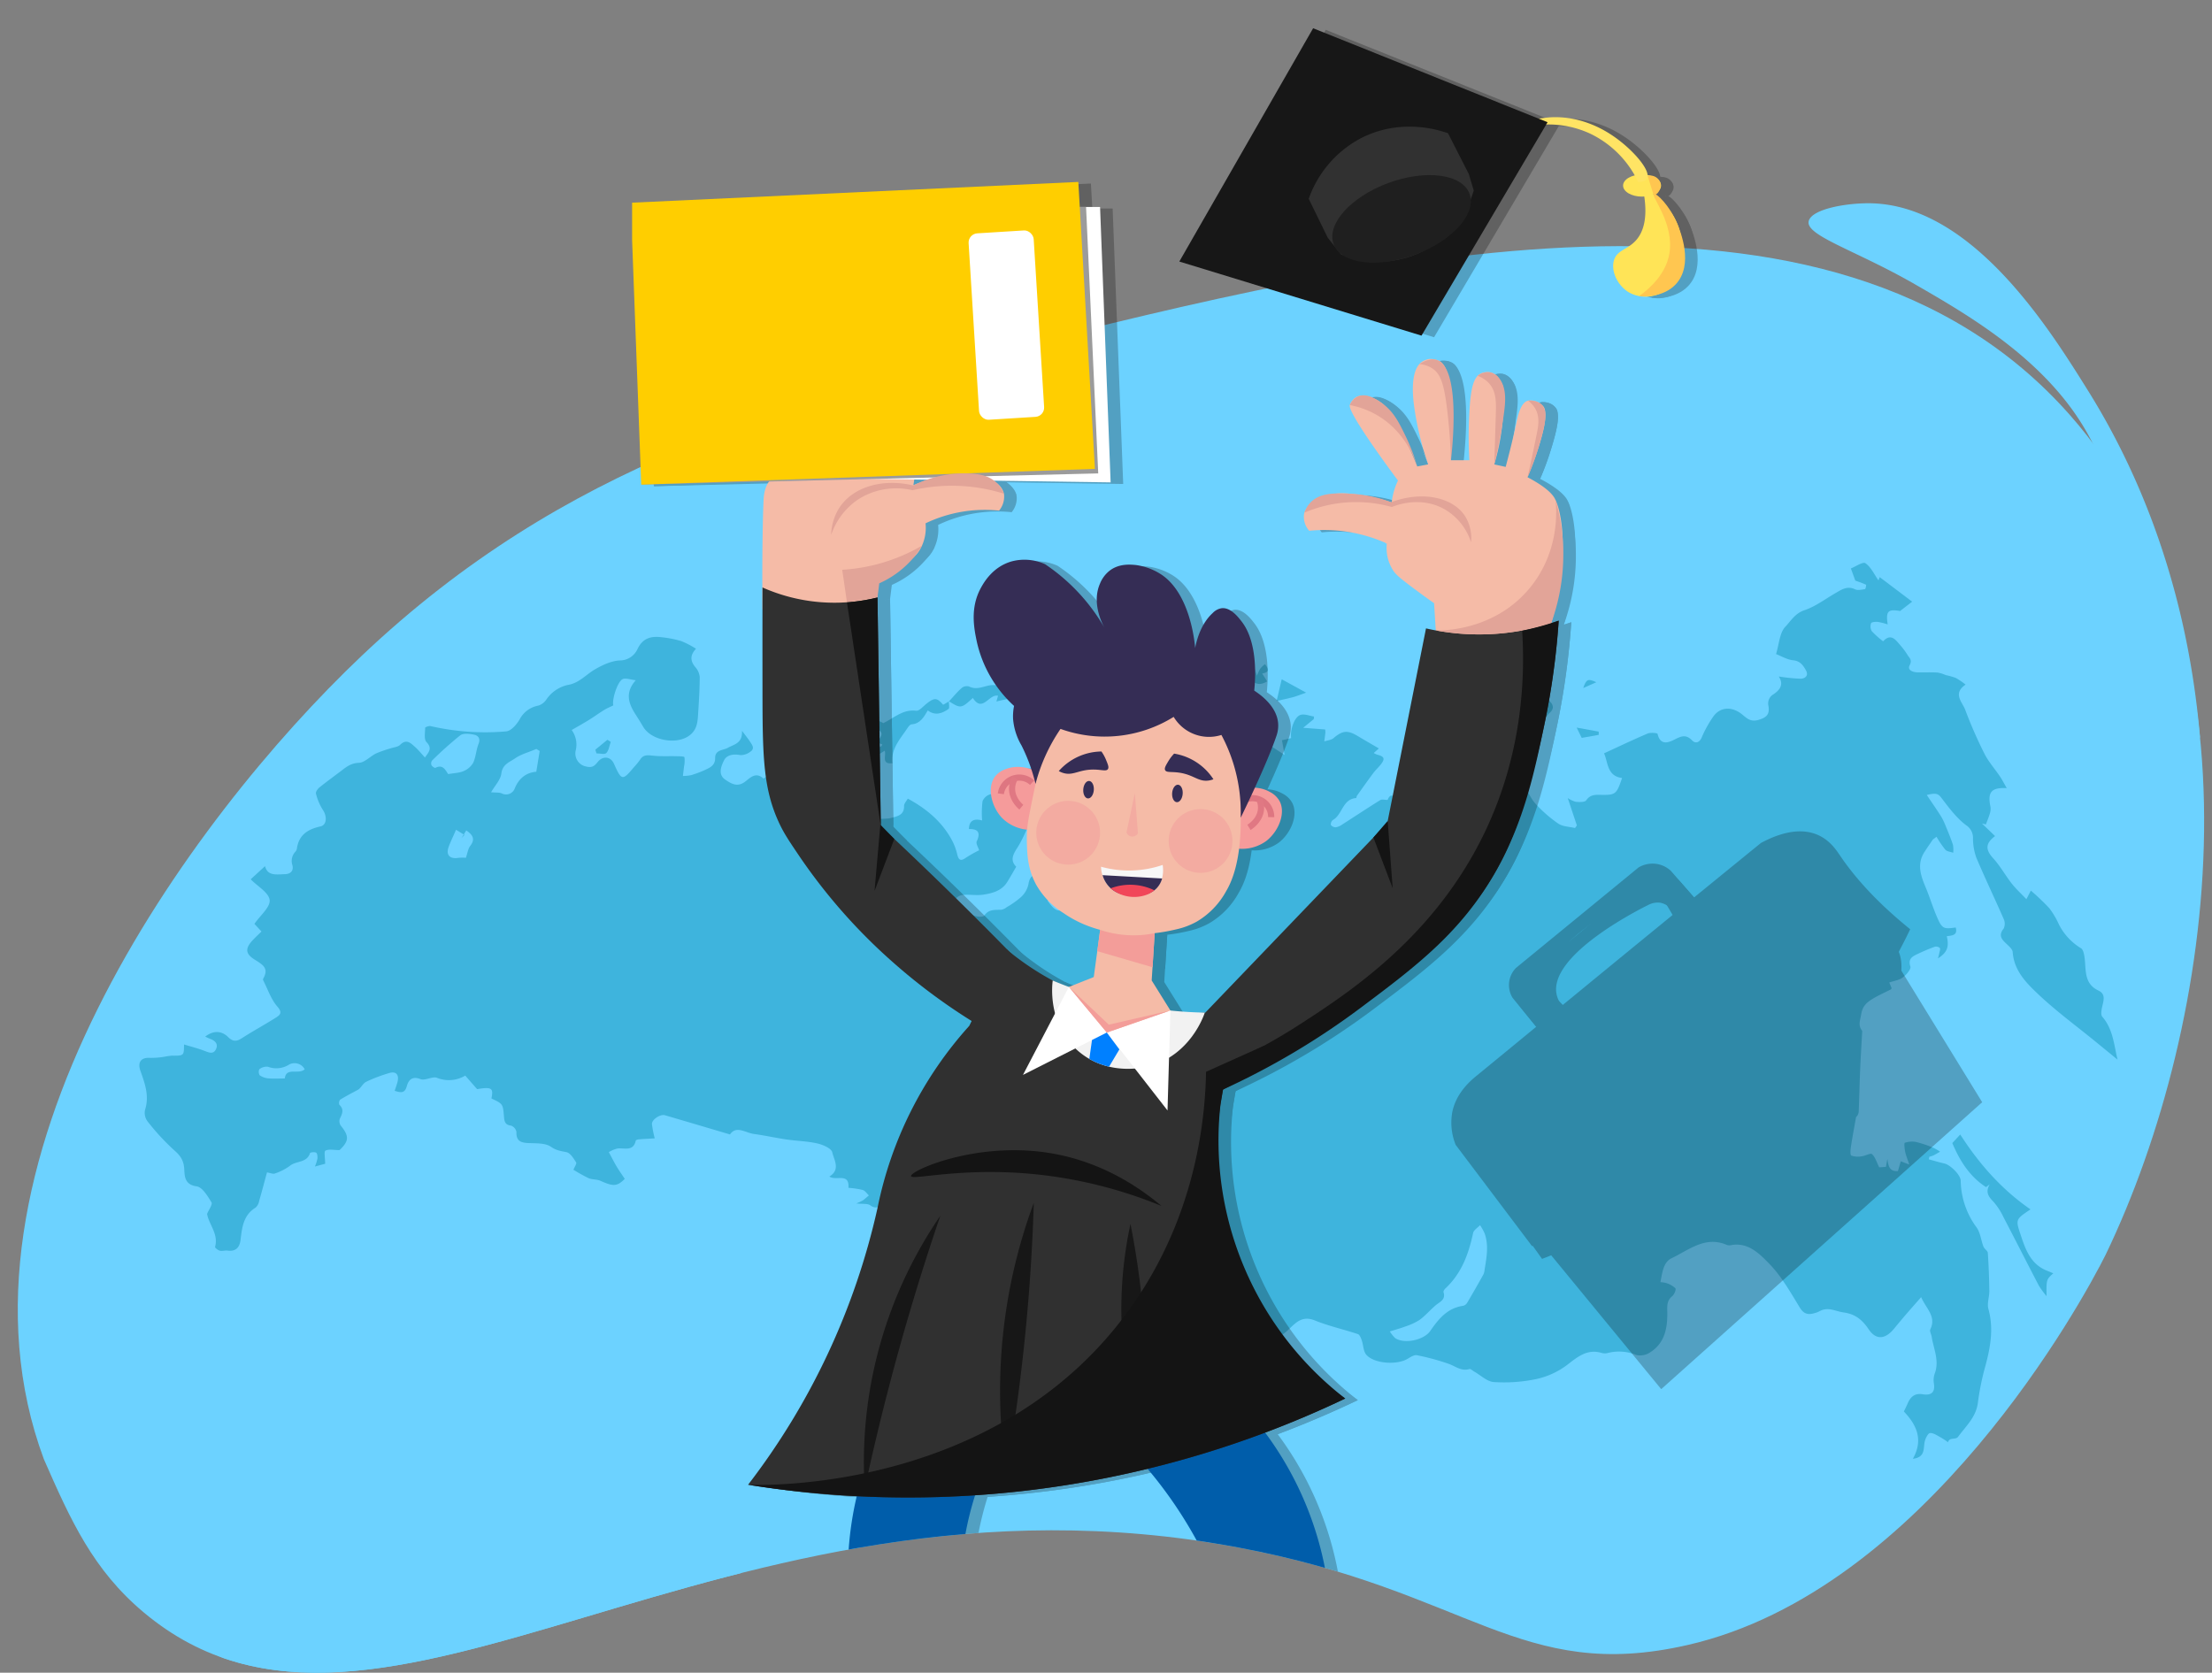 <svg xmlns="http://www.w3.org/2000/svg" width="718.184" height="543.132"><rect width="100%" height="100%" fill="#808080" stroke="none"/><defs><clipPath id="clip-path"><path id="Path_276" data-name="Path 276" d="M883.3 375.752c-20.366 22.752-38.133 52.767-52.78 107.713C811.854 553.5 796.818 609.9 823.243 670.2c8.7 19.844 15.965 35.968 32.437 49.763 76.637 64.181 186.039-52.823 355.337-21.111 75.045 14.056 91.462 44.148 145.969 31.667 77.277-17.694 128.5-112.344 135.647-126.67 49.491-99.182 57.385-277.533-54.606-359.5-6.806-4.982-16.863-9.036-21.813-11.416-22.478-10.811-85.206-40.978-147.3-35.978-63.749 5.133-61.115 41.584-133.565 51.7-61.834 8.637-65.278-17.987-106.637-3.231-17.365 6.2-25 13.83-129.256 114.177-9.805 9.434-12.231 11.767-16.156 16.151z" fill="none"/></clipPath></defs><g id="Group_84" data-name="Group 84" transform="translate(-809 -196.392)"><g id="Group_83" data-name="Group 83" clip-path="url(#clip-path)"><g id="Group_82" data-name="Group 82"><g id="Group_70" data-name="Group 70"><path id="Path_140" data-name="Path 140" d="M926.453 409.316C870.646 462.24 787.98 575.263 823.243 670.2c4.328 11.653 12.184 32.8 32.437 49.763 76.637 64.181 186.039-52.823 355.337-21.111 75.045 14.056 91.462 44.148 145.969 31.667 83.9-19.21 127.3-109.341 135.647-126.67 36.426-75.636 52.786-200.073-11.8-272.943-77.752-87.731-228.1-50.254-345.016-21.112-71.601 17.845-143.002 36.589-209.364 99.522z" fill="#6cd2ff"/><g id="Group_69" data-name="Group 69" fill="#3eb4dd"><path id="Path_141" data-name="Path 141" d="M1158.4 643.043l-2.759-7.9c-5.134 1.724-6.9 1.081-9.993-3.145-.482-.658-1.357-1.026-1.849-1.68a5.2 5.2 0 01-1.36-2.61c.006-3.657-2.283-5.275-5.922-5-3.12.235-6.332-.5-9.468-1.016-.506-.084-1.06-1.22-1.2-1.946-.631-3.258-2.467-4.24-5.354-2.726-.8.419-1.588.85-2.366 1.267-3.984-9.525-3.595-20.394-10.9-27.638.775-1.579 1.886-2.788 1.811-3.919-.138-2.073-2.066-1.205-3.385-1.427-3.848-.645-6.9 1.614-10.26 2.686-1.444.461-2.4.834-3.823-.215-.888-.655-2.459-.384-4.558-.624a16.315 16.315 0 002.12-.972c.692-.5 1.321-1.082 1.976-1.63-.662-.612-1.231-1.533-2.008-1.77a29.718 29.718 0 00-4.632-.69c.354-5.057-3.984-2.146-6.192-3.665 3.708-2.265 1.5-5.388.938-7.868-.291-1.29-3.029-2.464-4.846-2.879-3.275-.746-6.7-.8-10.042-1.294-3.518-.517-7-1.31-10.521-1.779-2.756-.368-5.725-2.854-7.793.147-7.253-2.142-14.188-4.2-21.13-6.233-1.491-.436-4.311 1.41-4.21 2.889a35.239 35.239 0 00.9 4.615c-1.661.1-3.4.184-5.136.325-.361.029-.969.205-1.017.416-.823 3.61-3.63 2.311-5.9 2.548a9.88 9.88 0 00-2.851 1.185c1.023 1.9 1.73 3.318 2.543 4.676.8 1.341 1.714 2.617 2.635 4.009-2.485 2.46-3.675 2.533-7.881.63-1.176-.533-2.675-.345-3.862-.862a52.157 52.157 0 01-4.922-2.727c.376-.962 1.126-2 .873-2.391-.826-1.286-1.864-3.044-3.1-3.312-1.8-.391-3.295-.516-5.027-1.729-1.795-1.257-4.7-1.138-7.127-1.225-2.545-.091-4.248-.539-4.126-3.639a2.753 2.753 0 00-1.763-2.044c-2.036-.219-2.167-1.532-2.289-3-.334-4.045-.33-4.045-4.075-5.813.738-3.408.063-3.81-4.643-3.028l-3.85-4.4a10.3 10.3 0 01-9.307.674 2.625 2.625 0 00-1.207-.013c-1.358.178-2.922.922-4.025.486-2.666-1.055-3.869.239-4.449 2.333-.656 2.37-1.957 2.072-3.926 1.472.367-1.156.744-2.1.959-3.07.5-2.279-.616-3.39-2.819-2.681a49.85 49.85 0 00-7.421 2.828c-1.064.542-1.661 2-2.595 2.556-1.955 1.062-3.945 2.066-5.831 3.239a1.745 1.745 0 00-.254 1.654c1.659 1.561.9 2.98.124 4.6a2.568 2.568 0 00.379 2.226c2.75 3.384 2.628 4.971-.439 7.891-1.847 0-3.463-.4-4.586.176-.523.266-.09 2.41-.09 4.261l-3.331.9a13.257 13.257 0 00.837-2.617c.04-.647-.047-1.663-.438-1.886-.5-.287-1.907-.114-1.99.152-1.013 3.238-4.512 2.445-6.5 4.108a18.011 18.011 0 01-4.914 2.511c-.57.229-1.393-.174-2.549-.361-.751 2.764-1.6 6.019-2.539 9.251a3.879 3.879 0 01-1.133 2.165c-4.019 2.448-4.424 6.465-4.916 10.529-.288 2.381-1.519 3.824-4.216 3.443-.822-.116-1.727.228-2.513.033-.606-.15-1.615-.963-1.541-1.226 1.187-4.205-2.009-7.258-2.591-10.722.558-1.36 1.842-3.071 1.429-3.75-1.238-2.033-2.963-4.934-4.817-5.19-4.033-.556-3.88-3.469-4.035-5.747-.188-2.779-1.3-4.292-3.327-6.044a75.378 75.378 0 01-8.616-9.363 4.614 4.614 0 01-.775-3.707c1.457-4.546-.079-8.611-1.528-12.735-.969-2.759.3-4.328 3.157-4.128a26.508 26.508 0 004.5-.335 23.986 23.986 0 012.528-.38c3.979.028 3.979.053 4-3.633 2.225.68 4.487 1.247 6.648 2.076 1.43.549 2.869 1.2 3.7-.5.868-1.771-.279-2.832-1.923-3.431-.526-.192-1.025-.457-1.547-.694 2.52-1.978 5.238-2.041 7.454.155 1.512 1.5 2.7 1.476 4.411.374 3.589-2.309 7.349-4.349 10.96-6.623 1.377-.867 2.43-1.583.6-3.664-2.058-2.344-3.091-5.59-4.558-8.449a.705.705 0 01-.074-.551c2.054-3.54-.2-4.631-2.891-6.35-3.106-1.988-2.839-3.79-.18-6.527.846-.871 1.734-1.7 2.55-2.5l-2.3-2.473c1.924-2.787 5.192-5.45 4.947-7.735-.258-2.4-3.884-4.432-6.154-6.743l4.657-4.271c.816 3.264 3.736 2.677 6.41 2.609 1.891-.048 2.957-1.084 2.467-2.947a4.344 4.344 0 011.035-4.41 2.054 2.054 0 00.447-1.042c.65-4.422 3.609-6.211 7.637-7.107 2.112-.471 2.191-3.343.726-5.453a17.739 17.739 0 01-2.188-5.205c-.152-.523.539-1.523 1.1-1.979 2.42-1.95 4.944-3.77 7.417-5.654 1.61-1.228 3.044-2.273 5.413-2.363 1.9-.072 3.674-2.111 5.611-3.058a40.555 40.555 0 014.71-1.64c1.051-.359 2.378-.447 3.091-1.152 2.055-2.03 3.431-.549 4.825.691 1.113.991 2.052 2.177 3.214 3.435 1.255-1.779 2.489-2.956.49-5.03-.85-.883-.439-3.048-.41-4.627 0-.205 1.229-.673 1.771-.54a78.828 78.828 0 0024.523 1.717c1.579-.116 3.425-2.253 4.381-3.9a8.556 8.556 0 016.027-4.46 4.917 4.917 0 002.591-1.907 11.349 11.349 0 017.134-4.833c3.637-.644 5.8-3.363 8.694-5.034 2.449-1.417 5.294-2.759 8.029-2.9a6.318 6.318 0 005.8-3.73c1.672-3.5 4.341-4.215 7.665-3.823a35.339 35.339 0 016.537 1.269 30.412 30.412 0 014.781 2.479c-1.984 2.1-1.878 3.965-.247 5.945a5.656 5.656 0 011.453 3.2c-.018 4.158-.285 8.318-.553 12.471-.171 2.654-.519 5.1-3.19 6.826-4.251 2.748-12.078 1.247-14.63-3.124a118.951 118.951 0 00-2.548-4.123c-2.234-3.488-3.377-7 .162-10.968-1.755-.177-3.37-.849-4.335-.324-1.662.9-3.488 6.779-2.951 8.492-.947.463-1.986.876-2.924 1.453-1.723 1.06-3.362 2.257-5.081 3.323s-3.511 2.056-5.52 3.223a8.026 8.026 0 011.329 6.534 4.3 4.3 0 003.467 5.334c2.075.523 2.789-.462 3.731-1.581 1.666-1.979 4.141-1.693 5.191.658 2.471 5.536 2.762 5.586 6.49 1.122a22.1 22.1 0 001.988-2.423c1.067-1.731 2.515-1.488 4.225-1.307 2.548.27 5.139.1 7.71.173.869.023 2.393.021 2.476.335a9.061 9.061 0 01-.15 3.08c-.1 1-.23 1.994-.347 2.991a13.657 13.657 0 002.686-.267 33.914 33.914 0 004.522-1.7c1.632-.755 3.287-1.516 3.255-3.824-.037-2.781 2.644-2.484 4.2-3.382 1.978-1.141 4.709-1.367 4.523-5.478 1.231 1.644 1.935 2.479 2.517 3.391.691 1.082 1.815 2.318.179 3.4a5.115 5.115 0 01-3.254 1.085c-2.229-.433-4.42-.067-5.291 1.731-.9 1.845-2.046 4.566.4 6.229 1.833 1.244 3.889 2.615 6.439.682 1.6-1.211 3.461-3.294 5.882-1.1a.283.283 0 00.273.022c2.554-2.3 5.219-.293 7.776-.07 2.957.258 5.852 1.173 8.8 1.682a20.222 20.222 0 003.285.015c.535 0 1.07.043 1.6.066l.51.924c-.632.383-1.567.627-1.823 1.183a3.758 3.758 0 00-.1 2.568c.126.369 1.294.686 1.873.545 2.762-.673 5.118-.6 7.271 1.766.746.82 2.6.711 3.97.862a31.617 31.617 0 003.5.027l-1.2 3.691c1.313-.057 2.626-.1 3.936-.177a9.837 9.837 0 001.973-.262c2.022-.556 4.166-.923 4.1-3.857-.017-.79.783-1.6 1.205-2.392 6.02 3.248 10.864 7.324 14.1 13.06a19.079 19.079 0 011.934 4.942c.47 1.994 1.119 2.425 2.871 1.168a41.107 41.107 0 014.265-2.4c-.275-.925-1.108-2.176-.778-2.89 1.329-2.882.433-4.072-2.54-4 .058-2.677 1.587-3.539 4.289-2.786a31.8 31.8 0 01.126-6.234 3.889 3.889 0 012.665-2.3c3.8-.668 6.289-3.378 9.212-5.393 3.868-2.667 3.822-2.727 7.412.061.879.683 1.778 1.34 3.167 2.385-1.41 1.392-2.666 2.673-3.966 3.908-1.478 1.4-3.766 2.423-2.2 5.147a1.408 1.408 0 01-.059 1.108c-1.615 3.47-2.958 7.121-5.014 10.313-1.475 2.291-2.2 4.064-.274 6.022-1.045 1.782-1.947 3.422-2.944 5-1.791 2.837-4.785 3.623-7.767 4.075-2.138.323-4.382-.112-6.551.087a3.389 3.389 0 00-2.536 1.472c-.228.633.585 2.005 1.313 2.545a21.2 21.2 0 004.915 2.731c.96.372 2.824.493 3.181-.027 1.485-2.165 3.532-1.814 5.584-1.915a3.855 3.855 0 001.705-.818 29.24 29.24 0 004.666-3.3 8.027 8.027 0 002.392-4.1c.317-2.266 1.269-3.273 3.427-3.3 2.354-.032 4.92-.349 5.442 2.94a3.3 3.3 0 01-.427 1.84c-.674 1.336-1.462 2.615-2.168 3.853 2.461 3.531 3.513 3.853 7.079 2.1l-3.72-2.54a9.366 9.366 0 011.485-1.676c2.537-1.716 2.7-4.294.486-6.454-2.427-2.365-4.861-4.532-8.616-4.236a1.979 1.979 0 01-1.511-1.219c-.225-2.522 4.119-8.129 6.708-9.078a44.612 44.612 0 01-1.69-5.753 3.006 3.006 0 011.363-2.272c2.406-1.518 4.952-2.815 7.735-4.357a29.124 29.124 0 00-1.583 2.59c-.948 1.941-1.807 3.925-2.678 5.9-.057.129.073.362.157.525.673 1.3 7.136 3.778 9.43 3.236l-5.394-5.634 5.33 1.192c1.07-3.9 2.329-4.432 5.2-2.15 1.658 1.317 2.8 3.281 4.463 4.591 1.216.959 2.9 1.326 4.763 2.125-.318.5-.589 1.49-1.145 1.69-3.153 1.131-3.47 4.15-4.136 6.624-.293 1.084 1.28 2.671 2.02 4.057 3.289-1.38 4.8-3.25 4.722-6.65-.053-2.371.842-4.762 1.388-7.525-1.4-1.3-3.323-2.911-5.007-4.735-.554-.6-.958-2.33-.656-2.57 2.081-1.656 1.284-2.955-.753-4.487 3.183-1.511 6.041-.918 8.868-.62 2.81.3 5.613.715 8.431.86 1.424.073 1.987-1.9 1.054-3.238a11.52 11.52 0 01-1.707-3.3c2.238 1.339 3.507.626 4.714-1.147a7.48 7.48 0 016.538-3.257c2.04-.029 4.06-.8 6.11-.952 2.676-.193 5.391.09 8.053-.186a28.909 28.909 0 005.238-1.553l4.157 2.722-.839-4.763 2.968-.718c-.362-2.863 1.153-7.006 3.111-7.542 1.292-.354 2.869.33 4.319.549l-.075.834-3.443 2.824 7.142.546a8.792 8.792 0 01.069 1.041c-.111.944-.237 1.886-.358 2.829 1.007-.336 2.231-.415 2.984-1.052 2.96-2.5 4.548-2.692 7.948-.645 2.187 1.318 4.4 2.587 6.789 3.983l-1.675 1.489a7.374 7.374 0 001.145.539c2.314.569 2.615 1.326 1.157 3.18-.761.967-1.7 1.8-2.43 2.786-1.807 2.421-3.55 4.89-5.3 7.353-.156.219-.167.758-.271.765-4.454.31-4.426 5.389-7.556 7.123a1.793 1.793 0 00-.653 1.629 1.985 1.985 0 001.654.729 4.983 4.983 0 002.044-.9c4.124-2.639 8.2-5.344 12.359-7.931.5-.312 1.366-.042 2.37-.042.717-1.818 1.66-1.99 2.993.054.514.787.975 1.608 1.578 2.609a16.11 16.11 0 002-1.529c3.222-3.4 6.1-3.579 10.264-1.193 3.962 2.272 8.279 1.823 12.255.039 1.041-.467 1.316-2.64 1.6-3.266l-2.363-2.329c1.449-.2 2.168-.29 2.882-.4 2.3-.364 4.6-1.069 6.886-1 1.862.056 4.17.531 5.431 1.72 1.84 1.734 2.657 4.514 4.386 6.414a42.973 42.973 0 007.477 6.561c1.465 1 3.614 1 5.455 1.449l.6-.852-2.964-8.885a8.981 8.981 0 002.625 1.225c1.143.092 2.921.16 3.37-.491 1.265-1.831 2.842-1.813 4.673-1.775 4.876.1 5.194-.177 6.974-5.482-4.917-.569-4.55-5.153-5.852-7.995 4.554-2.1 9.3-4.367 14.131-6.425.947-.4 3.175-.192 3.242.1.957 4.16 3.924 2.652 5.813 1.692 2.2-1.119 3.586-1.428 5.444.471.965.987 2.3.819 3.076-.993a36.663 36.663 0 013.816-6.862c2.182-3.041 5.826-3.215 8.943-.907 1.63 1.208 2.812 2.908 5.692 2.058 2.774-.819 3.628-1.9 3.227-4.495a3.424 3.424 0 011.638-3.824c1.842-1.255 3.533-3.04 1.695-5.77a60.324 60.324 0 007.112.726c1.35-.015 2.69-.95 1.747-2.663-.894-1.625-1.851-3.1-4.2-3.334-1.954-.193-3.813-1.348-5.533-2.007 1.019-3.315 1.149-6.914 3.008-8.864 1.752-1.836 3.168-4.36 6.18-5.37 3.587-1.2 6.767-3.63 10.1-5.558 1.979-1.143 3.817-2.449 6.353-1.242.885.422 2.168.111 3.24-.055.2-.03.453-1.372.344-1.426a29.031 29.031 0 00-3.017-1.165c-.175-.063-.349-.129-.474-.176l-1.442-3.951c1.571-.613 3.906-2.256 4.726-1.693 1.8 1.234 2.826 3.586 4.238 5.58l.389-1.066 10.544 7.971-3.911 3.026c-3.947-.669-4.68.028-4.036 4.358a21.749 21.749 0 00-3.21-.819c-.74-.079-2.04.054-2.178.429a3.062 3.062 0 00.216 2.576 29.476 29.476 0 003.7 3.3c2.38-2.562 3.856-.747 5.3.967a24.417 24.417 0 012.574 3.395c.566.974 1.684 1.636.738 3.41-.851 1.594 1.05 2.288 2.612 2.314 2.165.037 4.337-.065 6.5.063a12.888 12.888 0 012.656.837 22.159 22.159 0 013.235.92 24.64 24.64 0 013.153 2.154c-4.284 2.927-1.074 5.637-.131 8.155a144.4 144.4 0 006.246 14.271c1.336 2.653 3.4 4.938 5.067 7.43.771 1.15 1.4 2.4 2.174 3.752-5.019-.248-6.263 1.313-5.285 6.061a4.824 4.824 0 01-.2 2.2c-.338 1.178-.829 2.311-1.28 3.53l-1.269-.3 4.244 4.088c-3.245 2.425-3.092 4.485-.608 7.2 2.271 2.483 3.922 5.522 6.008 8.191 1.331 1.7 2.955 3.177 4.779 5.1l1.44-2.791a75.492 75.492 0 015.97 5.679 26.757 26.757 0 013.153 5.327 19.125 19.125 0 007.172 7.712c.669.413.945 1.726 1.1 2.674.645 4.053-.383 8.737 4.544 11.058 2.28 1.074 1.776 2.938 1.312 4.878-.282 1.181-.645 2.943-.043 3.636 3.44 3.952 3.773 8.97 4.936 13.915l-7.287-5.96c-6.159-5.031-12.612-9.75-18.377-15.2-3.892-3.679-7.943-7.679-8.367-13.737-.063-.889-1.084-1.817-1.846-2.53-1.587-1.486-2.987-2.781-1.089-5.123a3.7 3.7 0 00.009-3.114c-2.9-6.649-6.046-13.191-8.87-19.871a18.8 18.8 0 01-1.1-6.228 4.851 4.851 0 00-2.221-4.341c-2.95-2.217-5.322-5.309-7.585-8.3-1.423-1.881-1.749-2.359-5.206-1.533 1.664 2.48 3.206 4.685 4.641 6.957a20.758 20.758 0 011.523 3.181c.823 1.991 1.667 3.98 2.337 6.023a9.255 9.255 0 01.088 2.609c-.873-.317-2.014-.391-2.563-1a34.372 34.372 0 01-2.855-4.192l-1.193.9c-.925 1.37-1.882 2.719-2.767 4.115-2.457 3.873-1.172 7.59.413 11.359 1.317 3.131 2.294 6.406 3.635 9.526 1.707 3.97 2.141 4.131 6.145 3.561.741 2.649-1.316 2.581-2.9 2.838.816 3.469.142 5.257-2.857 7.193.186-.737.331-1.207.42-1.688.107-.572.423-1.338.177-1.68a1.777 1.777 0 00-1.632-.417 60.244 60.244 0 00-6.369 2.74c-1.4.719-2.224 1.649-1.562 3.69.279.86-1.307 2.682-2.442 3.544s-2.761 1.063-4.41 1.636l.788 1.9c-.106.122-.2.311-.349.388-1.963 1.015-4 1.9-5.884 3.048-1.825 1.116-3.243 2.316-3.66 4.947-.312 1.97-1.133 3.6.278 5.369a.452.452 0 01.038.279c-.224 4.133-.491 8.263-.665 12.4-.192 4.559-.277 9.123-.468 13.682a2.633 2.633 0 01-.858 1.689c-.563 3.186-1.172 6.366-1.66 9.564-.152 1-.312 2.734.118 2.947a6.689 6.689 0 003.461.2c1.141-.121 2.8-1.11 3.265-.678 1.039.967 1.475 2.58 2.334 4.281l2.186-.149c.147-.826.3-1.71.462-2.594.339 2.017.444 4.17 3.42 3.955.27-.915.6-2.041.936-3.17l2.747 1.051c-.582-1.777-1.075-2.951-1.332-4.175-.2-.974-.378-2.794-.118-2.88a7.281 7.281 0 013.681-.262 37.954 37.954 0 015.536 1.855 16.206 16.206 0 012.248 1.292c-.739.418-1.463.865-2.222 1.243a8.135 8.135 0 01-1.271.4l-.17.841c1.684.455 3.356.967 5.057 1.35 1.893.428 5.282 3.69 5.294 5.617a26.234 26.234 0 005.2 15.2c1.207 1.733 1.405 4.149 2.2 6.2.288.743 1.36 1.306 1.407 2 .281 4.1.433 8.216.488 12.327.027 1.969-.8 4.092-.3 5.886 1.775 6.423.638 12.534-1.036 18.729a83.243 83.243 0 00-2.368 11.657c-.57 4.728-3.9 7.66-6.443 11.132-.788 1.076-2.8.006-3.265 1.767a25.812 25.812 0 00-2.328-1.548c-1.136-.6-2.358-1.5-3.5-1.442-.638.033-1.477 1.679-1.72 2.717-.519 2.219.317 5.133-3.867 5.648 3.454-6.137 1.319-10.9-2.914-15.368.392-.824.855-1.717 1.247-2.64.918-2.156 2.326-3.364 4.859-2.948 2.732.449 4.119-.562 3.636-3.573a6.258 6.258 0 01.259-3.1c1.608-4.176-.346-8.012-.967-11.973-.13-.829-.739-1.84-.449-2.438 2.02-4.164-1.3-6.642-2.984-10.446-1.893 2.158-3.476 3.934-5.027 5.738-1.3 1.51-2.562 3.05-3.837 4.58-2.8 3.367-5.764 3.675-8.137.159-2.113-3.131-4.371-5.012-8.244-5.528-2.367-.315-4.59-1.7-7.1-.686-.52.209-1 .522-1.532.7-2.166.726-3.929 1.019-5.495-1.548-3.037-4.98-5.98-10.219-10-14.33-3.081-3.146-6.718-6.946-12.212-6a2.663 2.663 0 01-1.417-.015c-7.059-3.1-12.377 1.6-17.991 4.274-2.771 1.318-3.039 4.738-3.65 7.783a8.336 8.336 0 011.9.3 7.491 7.491 0 012.959 1.683c.3.388-.374 2.048-1.044 2.582-1.808 1.441-1.616 3.292-1.588 5.19.078 5.22-.828 10.095-5.67 13.1a5.769 5.769 0 01-4.307.821 14.844 14.844 0 00-9.194-.721 3.768 3.768 0 01-1.981.07c-4.865-1.519-7.976 1.262-11.524 3.967a25.736 25.736 0 01-9.94 4.493 51.088 51.088 0 01-13.693.95c-2.187-.134-4.257-2.2-6.38-3.4-.527-.3-1.168-.951-1.566-.827-2.607.808-4.456-.87-6.636-1.656a76.1 76.1 0 00-10.387-2.824c-.9-.187-2.112.6-3.043 1.161-3.4 2.062-10.754 1.629-13.369-1.279-1.017-1.131-.97-3.185-1.529-4.776-.256-.731-.665-1.778-1.242-1.971-4.639-1.548-9.465-2.606-13.982-4.437-5.692-2.308-7.525 3.258-11.22 4.958a2.34 2.34 0 00.21 1.905c2.061 2.056 1.516 4.492.744 6.646-.841 2.344-3.077 2.92-5.458 2.642-3.739-.436-7.49-.8-11.2-1.4a4.737 4.737 0 01-2.936-1.614c-1.8-2.619-4.469-2.435-7.084-2.788a26.317 26.317 0 01-7.291-1.57c-4.232-1.914-8.173-.3-12.128.484a76.913 76.913 0 00-12.2 3.51c-2.53.959-4.732 2.774-7.1 4.18-.689.418-1.441.752-1.825.947zm101.839-14.316a12.416 12.416 0 001.683 2.112c2.929 2.065 9.371.746 11.469-2.3 2.666-3.875 5.561-7.429 10.661-8.147a2.092 2.092 0 001.28-.942q2.721-4.588 5.307-9.257a5.176 5.176 0 00.392-1.645c.643-3.884 1.368-7.782 0-11.65a17.733 17.733 0 00-1.492-2.686c-.778.839-2.05 1.572-2.254 2.533-1.446 6.808-3.749 13.124-9 18.014-.318.3-.711.889-.612 1.2.806 2.5-1.251 3.154-2.612 4.326-1.765 1.521-3.3 3.332-5.173 4.7a20.053 20.053 0 01-4.663 2.142c-1.449.555-2.967.958-4.984 1.6zM954.507 447.746c1.945-.345 3.608-.357 5.005-.972a6.424 6.424 0 003.131-2.724c.881-1.887.94-4.145 1.725-6.094.72-1.786-.13-2.734-1.446-3.011-1.456-.307-3.5-.545-4.5.218a115.891 115.891 0 00-9.155 8.2 1.6 1.6 0 00-.175 1.491c.214.419 1.046.978 1.294.853 2.368-1.192 3.191.641 4.121 2.039zm13.941 5.9c1.671.156 2.692.006 3.473.371a3.01 3.01 0 004.247-1.729c1.436-3.4 3.882-5.056 6.953-5.306l1.1-6.732-1.075-.67c-2.64 1.121-4.993 1.725-6.859 3.026-1.766 1.231-4.138 1.907-4.51 4.947-.248 2.037-2.061 3.886-3.329 6.089zm-9.585 14.848l.945-.995-2.742-1.684c-1.059 2.444-1.844 4.018-2.429 5.663-.9 2.533.427 3.909 3.14 3.466a14.483 14.483 0 012.488-.023c.513-1.47.671-2.893 1.417-3.864 1.649-2.145.9-3.534-1.292-5.031zm-57.4 78.1c.437-3.837 4.472-1.137 6.464-3a3.725 3.725 0 00-5.034-1.544 7.724 7.724 0 01-6.934.706 3.909 3.909 0 00-2.769.84 2.113 2.113 0 00.153 1.977 5.942 5.942 0 002.833.981c1.596.146 3.216.031 5.288.031z"/><path id="Path_142" data-name="Path 142" d="M1468.254 589.088c-4.848 3.242-4.881 3.253-3.2 8.257 1.572 4.689 3.168 9.392 8.294 11.54.768.322 1.539.636 2.308.954-2.257 2.029-2.257 2.029-2.191 7.413a29.268 29.268 0 01-2.49-3.393c-3.861-7.394-7.621-14.841-11.487-22.232a20.83 20.83 0 00-3.258-5.017c-1.667-1.7-2.674-3.2-1.211-5.638l-1.194.889c-5.587-3.6-8.721-9.013-10.957-14.313l2.576-2.773c5.877 9.141 13.134 17.636 22.81 24.313z"/><path id="Path_143" data-name="Path 143" d="M1117.048 424.06c0 .867.344 2.221-.07 2.52-2.065 1.492-4.368 2.29-6.751.494-1.311 2.244-2.483 4.317-5.281 4.52-.421.03-.9.6-1.181 1.023-2.376 3.594-5.57 6.825-5.021 11.61-3.773.376-1.9-2.465-2.5-4.078l-2.1 1.314-1.73-1.93 2.688-.794.366-.6-1.718-.708c2.172-3.111 2.172-3.111-1.859-5.808 1.3-1.756 1.3-1.756 3.946-.435 3.438-1.673 6.294-4.568 10.647-4.012.934.119 2.121-1.292 3.1-2.1 2.722-2.242 3.594-2.248 5.634.161l1.885-1.1z"/><path id="Path_144" data-name="Path 144" d="M1117.108 424.142c1.369-1.477 2.656-3.047 4.152-4.381a2.654 2.654 0 012.349-.468c2.506 1.265 4.717-.1 7.059-.414 1.326-.178 2.722.252 4.077.192 1.555-.069 3.1-.377 4.836-.606 3.134 3.4 5.574 3.33 11.681 1.306 2.243-.743 3.563-.275 5.421 2.016a22.327 22.327 0 01-4.458 1.127c-4.373.115-8.756-.113-13.125.053a46.65 46.65 0 00-6.589 1.214l.524-1.868c-2.929-.709-5.016 5.65-8.173.71-3.77 3.457-3.947 3.482-7.813 1.04z"/><path id="Path_145" data-name="Path 145" d="M1218.8 415.076l1.619 2.579c-3.026 1.658-4.286 1.075-10.005-4.479l3.646-1.82-.147-.835c-.939-.3-1.89-.572-2.813-.918-.876-.328-1.722-.736-2.707-1.164.362-.945.714-1.784 1.005-2.644.383-1.135.69-1.069 2.049-.943 2.1.2 2.711.5 2.875 2.593.126 1.62 1.023 3.179 1.571 4.767.361 1.047.71 2.1 1.208 3.57a16.112 16.112 0 011.067-2.271 11.041 11.041 0 011.523-1.47c1.222 1.528 1.617 2.645-.891 3.035z"/><path id="Path_146" data-name="Path 146" d="M1310.282 430.267c-2.834 0-5.273-1.588-8.154-5.839 1.775-.9 3.418-1.935 5.418-.44.4.3 1.106.19 1.671.269l.18-2.142a25.005 25.005 0 012.706 1.933c1.453 1.357 1.451 2.708-.2 4.011a12.426 12.426 0 00-1.621 2.208z"/><path id="Path_147" data-name="Path 147" d="M1223.491 424.011l1.652-7.051 7.913 4.339c-1.723.6-2.948 1.109-4.216 1.457-1.707.468-3.447.815-5.349 1.255z"/><path id="Path_148" data-name="Path 148" d="M1328.077 435l-5.534.988-1.634-3.342 7.152 1.31.016 1.044z"/><path id="Path_149" data-name="Path 149" d="M1002.286 439.82l3.929-3.222 1.075.687c-.447 1.244-.6 2.772-1.446 3.632-.535.547-2.084.1-3.178.1z"/><path id="Path_150" data-name="Path 150" d="M1070.582 441.858l-6.318.434c3.273-3.292 5.03-3.357 6.318-.434z"/><path id="Path_151" data-name="Path 151" d="M1327.278 417.92l-4.238 1.878c.979-2.873 1.56-3.16 4.238-1.878z"/></g><path id="Path_152" data-name="Path 152" d="M1020.543 722.694c20.65-2.015 38.751.055 39.952-5.1.91-3.9-8.393-9.753-14.995-12.7-28.087-12.549-51.98 7.423-96.809 16.62-47.478 9.741-78.415-.814-79.17 4.04-.828 5.328 35.516 24.051 75.131 19.388 31.028-3.654 36.148-18.368 75.891-22.248z" fill="#6cd2ff"/><path id="Path_153" data-name="Path 153" d="M1490.585 345.062c-11.765-28.641-40.383-45.14-59.773-56.318-19.469-11.223-36.213-15.988-34.507-20.772 1.313-3.68 11.541-5.509 18.844-5.58 33.868-.333 59.48 41.2 71.6 60.554 12.822 20.481 31.937 58.1 36.57 113.141a1165.748 1165.748 0 01-19.121-51.642c-10.812-31.445-10.09-30.806-13.613-39.383z" fill="#6cd2ff"/></g><g id="Group_77" data-name="Group 77" opacity=".24"><path id="Path_154" data-name="Path 154" d="M1141.038 768.734l-35.932-3.3a108.258 108.258 0 0112.079-131.4l40.37 3.9a104.735 104.735 0 00-31.517 59.965c-5.515 36.617 10.617 63.909 15 70.835z"/><path id="Path_155" data-name="Path 155" d="M1217.507 745.279l27.641-23.2a108.257 108.257 0 00-84.818-101.077l-20.441 17.154a140.653 140.653 0 0177.618 107.118z"/><path id="Path_156" data-name="Path 156" d="M1139.983 505.246a89.639 89.639 0 0064.269 20.466l6.1 24.056a101.342 101.342 0 003.591 53.857 99.237 99.237 0 0025.492 39.136 91.664 91.664 0 0010.412 8.258 329.332 329.332 0 01-193.884 28.005 229.181 229.181 0 0042.008-89.761 125.026 125.026 0 0129.8-59.243z"/><path id="Path_157" data-name="Path 157" d="M1318.139 359.292h-.017c-1.2-3.087-6.637-6.142-9.081-7.415.695-1.667 8.045-19.522 5.117-23.023a5.394 5.394 0 00-2.843-1.751 5.072 5.072 0 00-2.113-.091c-2.382.524-3.3 4.926-3.8 7.259-.7 3.245-1.791 7.982-3.465 14.24l-3.7-.807a72.162 72.162 0 002.842-15.754 71.441 71.441 0 000-9.559c-.071-.267-1.109-3.907-4.121-4.578a5.081 5.081 0 00-2.966.313c-2.45 1.125-3.392 4.535-3.856 12.747a138.5 138.5 0 000 15.484h-5.969c.165-8.1.045-14.978-.142-20.331-.057-1.621-.251-10.148-3.553-11.848a6.393 6.393 0 00-3.321-.7 5.909 5.909 0 00-2.345.875c-4.344 2.914-2.817 13.045-2.435 15.574a97.766 97.766 0 004.405 17.773l-3.553.673c-.635-1.612-5.2-13.085-9.522-18.581a11.437 11.437 0 00-3.695-3.1c-.674-.352-4.189-2.193-6.68-.808a5 5 0 00-1.989 2.559c-.874 2.377 14.463 22.935 15.633 24.505a22.309 22.309 0 00-1.26 3.275 21.9 21.9 0 00-.774 3.831v.007a54.377 54.377 0 00-9.361-2.292c-4.711-.711-8.065-1.178-11.938.179-1.7.6-6.571 2.3-7.2 6.1a6.877 6.877 0 001.7 5.206 49.831 49.831 0 0114.591.718 48.861 48.861 0 0110.284 3.267l-.024.17.312-.043.04.017a13.567 13.567 0 002.085 8.8c.821 1.214 1.754 2.1 5.874 5.206 2.784 2.1 5.284 3.9 7.39 5.386q.38 6.1.758 12.207l35.969-1.523a101.487 101.487 0 004.309-18.671c2.375-17.893-1.579-25.495-1.586-25.496z"/><path id="Path_158" data-name="Path 158" d="M1203.544 526.614l59.961-62.474q6.282-31.6 12.566-63.192a76.9 76.9 0 0043.086-2.513 251.09 251.09 0 01-8.977 51.343c-3.495 12.234-6.168 21.351-12.566 31.956-6.459 10.7-14.3 18.925-28.724 30.518a371.1 371.1 0 01-62.115 40.213z"/><path id="Path_159" data-name="Path 159" d="M1060.637 394.867c-.155-16.763.083-29.5.35-35.389.075-1.673.288-4.737 2.423-7a9.877 9.877 0 015.655-2.693c13.715-2.553 11.5-3.6 19.029-4.129a73.468 73.468 0 0122.62 1.975l-1.077 6.822a49.532 49.532 0 0111.31-3.232c4.462-.711 7.641-1.177 11.31.18 1.613.6 6.225 2.3 6.822 6.1a7.113 7.113 0 01-1.616 5.206 44.582 44.582 0 00-23.876 4.129 14.145 14.145 0 01-1.975 8.8c-1.19 1.857-2.655 3-5.565 5.206a72.49 72.49 0 01-8.161 5.341l.1 4.712a86.024 86.024 0 01-11.23 2.962 87.172 87.172 0 01-26.119 1.01z"/><path id="Path_160" data-name="Path 160" d="M1060.644 387.664c-.005 3.993-.019 16.136 0 33.391.023 21.382.149 32.308 5.745 43.8 1.489 3.06 3.147 5.511 6.462 10.413a183.066 183.066 0 0030.16 34.109 191.12 191.12 0 0025.492 19.029l7.54 9.7 14-22.62q-11.757-12.26-24.415-24.774-13.421-13.252-26.569-25.493l-1.077-74.322a57.515 57.515 0 01-37.341-3.231z"/><path id="Path_161" data-name="Path 161" d="M1163.657 264.1h6.591l3.428 89.44-148.183-2.14z"/><path id="Path_162" data-name="Path 162" d="M1159.058 264.1h6.642l3.95 86.524-148.376 3.644z"/><path id="Path_163" data-name="Path 163" d="M1018.312 274.834l2.962 79.439 147.3-5.116-5.386-93.172-144.875 6.732z"/><g id="Group_71" data-name="Group 71"><path id="Path_164" data-name="Path 164" d="M1346.463 258c2.009 9.666.044 14.367-2.155 16.875-2.747 3.135-6.113 3.137-7.18 6.463-1.117 3.48 1.068 8.156 4.667 10.412a11.132 11.132 0 0011.131 0c6.333-3.586 7.117-13.045 5.744-19.029-2.198-9.581-10.788-14.014-12.207-14.721z"/><ellipse id="Ellipse_2" data-name="Ellipse 2" cx="6.161" cy="3.59" rx="6.161" ry="3.59" transform="translate(1340.06 253.575)"/><path id="Path_165" data-name="Path 165" d="M1312.452 237.507a32.257 32.257 0 0116.7 2.693 32.945 32.945 0 0115.8 15.8c1.032-.02 2.362-.2 2.872-1.077 1.515-2.6-5.018-9.932-11.489-14.182-2.363-1.552-10.8-6.918-21.723-5.566a29.008 29.008 0 00-5.565 1.257z"/><path id="Path_166" data-name="Path 166" d="M1350.073 259.906c-1.045.646 6.749 9.654 5 19.446-1.152 6.455-6.046 10.983-9.823 13.726 1.791.13 7.87.346 11.81-3.753 6.151-6.4 1.523-17.526.595-19.758-2.479-5.961-6.847-10.116-7.582-9.661z"/><path id="Path_167" data-name="Path 167" d="M1352.206 256.33a3.97 3.97 0 01-1.11 3.449 2.914 2.914 0 01-1.093.545l-1.967-6.315a3.535 3.535 0 014.17 2.321z"/></g><path id="Path_168" data-name="Path 168" d="M1195.978 281.835l43.445-75.759 76.118 30.519-40.932 69.3z"/><path id="Path_169" data-name="Path 169" d="M1244.18 274.115q-3.1-6.327-6.193-12.656a35.623 35.623 0 0116.426-19.388c13.544-7.279 26.765-2.643 28.813-1.885l6.733 13.195 1.615 5.385a32.263 32.263 0 01-43.085 20.735z"/><ellipse id="Ellipse_3" data-name="Ellipse 3" cx="23.524" cy="12.423" rx="23.524" ry="12.423" transform="rotate(-20.272 1360.594 -3340.74)"/><path id="Path_171" data-name="Path 171" d="M1279.243 401.608c2.113.052 18.937.181 30.435-13.675 10.06-12.123 8.727-26.137 8.444-28.646a63.444 63.444 0 012.321 12.457 65.164 65.164 0 01-3.725 27.513 77.008 77.008 0 01-37.475 2.351z"/><path id="Path_172" data-name="Path 172" d="M1236.6 363.361a8.9 8.9 0 011.847-3.164c3.153-3.429 8.34-3.185 13.167-2.957a42.573 42.573 0 0113.112 2.754c10.118-3.8 19.938-1.625 23.943 4.376a13.479 13.479 0 012.019 8.618 19.184 19.184 0 00-8.213-10.5c-8.087-4.84-16.6-1.331-17.5-.943a42.8 42.8 0 00-28.372 1.818z"/><path id="Path_173" data-name="Path 173" d="M1251.34 328.445a5.493 5.493 0 012.6-2.807c2.9-1.3 6.311 1.126 7.849 2.219 3.723 2.644 5.436 6.076 7.68 10.707a62.5 62.5 0 013.761 9.808c-.961-2.916-4.221-11.49-13.007-16.63a27.725 27.725 0 00-8.883-3.297z"/><path id="Path_174" data-name="Path 174" d="M1273.919 315.141c2.684-1.685 4.485-1.734 5.706-1.321 7.85 2.656 4.964 28.928 4.545 32.532-.185-5.81-.6-10.748-1.017-14.565-1.1-10.114-2.271-13.368-4.947-15.195a8.931 8.931 0 00-4.287-1.451z"/><path id="Path_175" data-name="Path 175" d="M1292.839 318.945a9.142 9.142 0 013.734 2.475c2.4 2.709 2.283 6.241 2.154 10.412-.2 6.328-.348 11.443-.487 15.867a162.484 162.484 0 003.094-16.226c.534-3.877.991-8.256-1.294-11.4a5.2 5.2 0 00-3.079-2.263 5.285 5.285 0 00-4.122 1.135z"/><path id="Path_176" data-name="Path 176" d="M1309.2 327.007c2.426-.118 3.691.577 4.39 1.269 2.337 2.31.979 7.174-.94 13.748a77.714 77.714 0 01-3.611 9.848c.876-3.9 1.833-8.356 2.938-13.809.567-2.8 1.114-5.706-.416-8.43a8.367 8.367 0 00-2.361-2.626z"/><path id="Path_177" data-name="Path 177" d="M1139.021 357.21a10.26 10.26 0 00-2.25-3.418c-3.029-3.005-7.2-3.118-10.655-3.161a36.5 36.5 0 00-16.519 3.908c-9.851-2.346-19.289.4-23.784 6.914a17.144 17.144 0 00-2.873 9.156 22.484 22.484 0 018.977-11.669 22.915 22.915 0 0117.434-2.851 56.7 56.7 0 0129.67 1.121z"/><path id="Path_178" data-name="Path 178" d="M1093.827 680.375a141.344 141.344 0 0124.554-88.687 786.73 786.73 0 00-16.476 54.758q-4.56 17.429-8.078 33.929z"/><path id="Path_179" data-name="Path 179" d="M1139.8 675.079a175.821 175.821 0 018.932-87.61 617.968 617.968 0 01-8.932 87.61z"/><path id="Path_180" data-name="Path 180" d="M1184.543 664.952a128.025 128.025 0 01-5.76-22.445 130.311 130.311 0 011.338-48.179 266.147 266.147 0 015.054 56.775q-.137 7.12-.632 13.849z"/><rect id="Rectangle_80" data-name="Rectangle 80" width="13.198" height="74.681" rx="3" transform="rotate(-3.552 4876.517 -18074.071)"/><g id="Group_72" data-name="Group 72"><path id="Path_181" data-name="Path 181" d="M1152.444 448.887c-.987-.661-6.908-4.5-12.742-2.275a7.53 7.53 0 00-3.576 2.464c-2.7 3.631-1.08 9.893 2.32 13.452a13.391 13.391 0 009.083 3.847l4.915-17.488z"/></g><g id="Group_74" data-name="Group 74"><g id="Group_73" data-name="Group 73"><path id="Path_182" data-name="Path 182" d="M1212.407 454.407c1.073-.508 7.5-3.432 12.937-.367a7.525 7.525 0 013.173 2.966c2.138 3.991-.394 9.943-4.283 12.96a13.391 13.391 0 01-9.552 2.463l-2.275-18.022z"/></g><path id="Path_183" data-name="Path 183" d="M1155.143 430.325c-2.254 2.526-2.422 4.36-5.848 21.107-2.356 11.522-2.907 13.738-2.83 18.233s.235 9.376 3.05 14.538a26.35 26.35 0 008.906 9.22c14.981 10.37 32.85 6.132 36.645 5.232a24.259 24.259 0 006.527-2.466 25.821 25.821 0 009.59-9.911c1.436-2.442 4.9-9.09 4.723-23.846-.178-14.739-.266-22.109-5.254-28.572-10.857-14.067-33.515-10.844-39.388-10.009-6.049.86-11.935 1.781-16.121 6.474z"/><path id="Path_184" data-name="Path 184" d="M1149.3 451.432a58.07 58.07 0 00-4.54-12.432 20.2 20.2 0 01-2.753-8.614 16.99 16.99 0 01.316-4.256 39.935 39.935 0 01-12.043-20.636c-.91-4.277-2.371-11.142 1.325-17.784.886-1.593 3.8-6.833 10.078-8.547a16.18 16.18 0 0110.7.943 62.175 62.175 0 0119.272 20.613c-.679-1.25-4.192-7.983-1.447-14.271a10.2 10.2 0 013.272-4.331c3.03-2.237 6.556-1.908 8.392-1.737a19.941 19.941 0 018.325 3.127c9.468 6.346 10.819 22.459 10.918 23.828.566-2.9 1.978-7.971 5.715-11.379a5.067 5.067 0 012.919-1.553c2.884-.295 5.309 2.827 6.466 4.317 5.345 6.882 4.461 18.748 4.087 22.435 2.654 1.736 7.363 5.4 7.762 10.649a10.207 10.207 0 01-.6 4.2c-2.993 8.755-10.014 23.269-11.555 26.437a53.873 53.873 0 00-2.382-17.587 53.238 53.238 0 00-3.883-9.289 13.368 13.368 0 01-15.5-5.873 42.388 42.388 0 01-36.734 3.909 56.7 56.7 0 00-8.113 17.84z"/><path id="Path_185" data-name="Path 185" d="M1170.558 478.341a33.991 33.991 0 0020.011-.578c.1.536.785 4.775-2.042 7.618-2.041 2.054-4.709 2.166-6.757 2.252-1.889.08-5.311.224-8.094-2.273a10.081 10.081 0 01-3.118-7.019z"/><circle id="Ellipse_4" data-name="Ellipse 4" cx="10.359" cy="10.359" r="10.359" transform="translate(1149.53 456.944)"/><circle id="Ellipse_5" data-name="Ellipse 5" cx="10.359" cy="10.359" r="10.359" transform="translate(1192.519 459.619)"/><path id="Path_186" data-name="Path 186" d="M1181.543 454.445l-2.721 12.781a2.11 2.11 0 001.967 1.327 2.224 2.224 0 001.751-1.05l-.997-13.058z"/><path id="Path_187" data-name="Path 187" d="M1156.841 447.272a18.805 18.805 0 0113.849-6.348 13.21 13.21 0 011.474 2.667c.645 1.57.992 2.415.663 3-.607 1.077-2.71-.139-6.515.3-3.569.415-5.277 1.9-8.138.969a7.205 7.205 0 01-1.333-.588z"/><path id="Path_188" data-name="Path 188" d="M1207.051 449.941a18.8 18.8 0 00-12.759-8.325 13.273 13.273 0 00-1.852 2.419c-.869 1.458-1.337 2.242-1.1 2.87.441 1.154 2.7.262 6.4 1.262 3.469.938 4.938 2.659 7.905 2.161a7.134 7.134 0 001.406-.387z"/><ellipse id="Ellipse_6" data-name="Ellipse 6" cx="2.842" cy="1.717" rx="2.842" ry="1.717" transform="rotate(-85.75 827.881 -399.151)"/><ellipse id="Ellipse_7" data-name="Ellipse 7" cx="2.842" cy="1.717" rx="2.842" ry="1.717" transform="rotate(-85.75 842.967 -414.079)"/><path id="Path_189" data-name="Path 189" d="M1171.053 481.082l19.347 1.072a7.453 7.453 0 01-1.836 3.242c-2.059 2.086-4.822 2.184-6.758 2.252-1.92.067-5.348.188-8.093-2.274a9.336 9.336 0 01-2.66-4.292z"/><path id="Path_190" data-name="Path 190" d="M1173.676 485.36a17.9 17.9 0 0114.2.64 9.534 9.534 0 01-1.814 1.166 11.8 11.8 0 01-10.828-.7 11.418 11.418 0 01-1.558-1.106z"/><path id="Path_192" data-name="Path 192" d="M1154.885 515.3a133.981 133.981 0 0049.367 10.414c-.328 1.017-4.632 13.618-17.772 17.329-1.412.4-13.376 3.552-23.158-4.713-10.422-8.808-8.554-22.286-8.437-23.03z"/><path id="Path_193" data-name="Path 193" d="M1170.584 496.638l-2.385 17.529-8.07 3.2a18.066 18.066 0 0032.949 7.647l-6.078-9.745 1.12-17.721z"/><path id="Path_194" data-name="Path 194" d="M1170.285 498.834l-.942 6.92 17.95 5.233.687-11.067a33.961 33.961 0 01-17.695-1.086z"/><path id="Path_195" data-name="Path 195" d="M1160.129 517.369l-14.914 28.569 27.218-13.759q-6.153-7.404-12.304-14.81z"/><path id="Path_196" data-name="Path 196" d="M1193.078 525.016l-.934 32.473-19.711-25.31z"/><path id="Path_197" data-name="Path 197" d="M1167.63 534.6l4.8-2.424q2.041 2.739 4.084 5.476l-3.341 5.613a23.545 23.545 0 01-6.416-2.525z"/><path id="Path_198" data-name="Path 198" d="M1160.129 517.369l12.954 12.26 19.995-4.613-20.645 7.163z"/><path id="Path_199" data-name="Path 199" d="M1112.449 374.074a58.163 58.163 0 01-25.918 7.845q.769 5.277 1.541 10.554l9.913-1.578.574-4.578a31.094 31.094 0 0011.4-8.664 29.56 29.56 0 002.49-3.579z"/><path id="Path_200" data-name="Path 200" d="M1097.985 390.895a55.867 55.867 0 01-9.915 1.578l10.99 72.744z"/><path id="Path_201" data-name="Path 201" d="M1098.908 464.679l-1.885 21.543 6.415-16.906z"/><path id="Path_202" data-name="Path 202" d="M1319.157 398.435a239.592 239.592 0 01-4.5 32.992c-3.315 15.945-6.6 31.724-15.659 47.925-11.275 20.152-26.059 31.238-44.078 44.749a243.73 243.73 0 01-44.75 26.583l-1.345-6.937a195.2 195.2 0 0026.979-14.662c15.405-10.018 43.1-28.044 59.329-61.893 11.79-24.589 13.222-48.548 12.163-65.481a93.403 93.403 0 0011.861-3.276z"/><path id="Path_203" data-name="Path 203" d="M1055.967 679.024c7.055.246 81.792 1.626 123.916-57.083 21.784-30.361 24.507-62.382 24.774-77.015l18.888-8.493q-6.686 7.127-13.372 14.251l-.842 4.988a105.873 105.873 0 0040.52 95.347 329.463 329.463 0 01-193.884 28.005z"/><path id="Path_204" data-name="Path 204" d="M1263.63 463.467l1.622 21.864-6.258-16.491z"/><path id="Path_205" data-name="Path 205" d="M1108.869 578.8c.264 1.472 16.7-3.077 40.931-.539a147.137 147.137 0 0140.393 10.233c-7.031-5.912-19.489-14.537-36.623-17.234-23.87-3.76-45.005 5.84-44.701 7.54z"/></g><path id="Path_206" data-name="Path 206" d="M1101.536 339.411a11.35 11.35 0 01-5.762-3.375c-1.632-1.565-3.344-3.048-5.051-4.532a1.328 1.328 0 01-.484-1.59c.049-.146-.069-.351-.11-.528-.16.108-.433.194-.459.328-.144.734-.487.562-.88.233q-7.469-6.258-14.935-12.518c-1.81-1.516-3.716-2.929-5.43-4.546-2.771-2.613-5.945-4.722-8.774-7.262-2.852-2.56-5.876-4.93-8.719-7.5a18.143 18.143 0 01-2.237-3.055l-.181-2.072a15.241 15.241 0 011.451-2.806c4.437-5.487 8.942-10.92 13.426-16.369a11.512 11.512 0 014.315-3.694l2.39-.209a12.937 12.937 0 015.612 3.5c2.709 2.479 5.538 4.825 8.3 7.244.515.45.892 1.258 1.461 1.4 1.2.309 1.841 1.243 2.672 1.939 4.552 3.812 9.063 7.671 13.576 11.529 1.244 1.063 2.407 2.222 3.672 3.257 1.872 1.532 3.824 2.965 5.7 4.489 2.956 2.4 5.869 4.85 8.821 7.254a10.313 10.313 0 012.849 3.588l.195 2.23a9.537 9.537 0 01-2.582 4.606 33.262 33.262 0 00-2.934 3.155 160.835 160.835 0 01-10.655 12.641 7.824 7.824 0 01-3.34 2.495zm-32.253-65.064a6.687 6.687 0 00-1.355.924c-2.243 2.62-4.446 5.275-6.669 7.912a.558.558 0 01-.379.189c-.08 0-.243-.2-.224-.278.218-.931-.588-.7-1.05-1.035l.05.565a2 2 0 00-.314-.231 2.42 2.42 0 00-.558-.173c-.048-.008-.187.2-.171.223a1.912 1.912 0 00.478.476 3.354 3.354 0 00.707.223l-.1.316-1.694-.553c-.351.852.747 1.265.889 2.057-.693.019-.81.395-.677.962a1.112 1.112 0 01.023.722 16.573 16.573 0 01-1.117 1.521c-1.217 1.551-2.454 3.087-3.659 4.648a1.278 1.278 0 00-.025 1.777c1.4 1.152 2.8 2.3 4.189 3.459q11.679 9.789 23.351 19.585c.933.783 1.857 1.577 2.788 2.363 3.034 2.563 6.075 5.117 9.1 7.693.392.334 1.029.527.935 1.257-.007.055.232.174.371.21.577.149 1.16.258 1.095 1.081-.009.11.261.34.41.348a1.641 1.641 0 011.369.935 9.83 9.83 0 001.182 1.295l.214-.1a8.757 8.757 0 00.864.669 15.184 15.184 0 011.578.852 1.625 1.625 0 001.926.229 5.1 5.1 0 001.356-1.087q6.259-7.515 12.477-15.066c.408-.493.855-.956 1.226-1.475a1.316 1.316 0 00-.088-1.875c-.7-.7-1.332-1.465-2.087-2.09-2.236-1.854-4.55-3.614-6.764-5.492a22.934 22.934 0 01-2.073-2.373c-.449-.5-.606-1.253-1.466-1.417a4.017 4.017 0 01-1.761-.811c-3.58-3-7.12-6.048-10.672-9.081-1.2-1.025-2.383-2.068-3.6-3.071-1.059-.871-2.165-1.684-3.229-2.547-.448-.364-.816-.827-1.27-1.182-1.461-1.143-2.977-2.217-4.411-3.393-1.628-1.334-3.156-2.788-4.788-4.118-2.094-1.701-3.969-3.696-6.377-5.043zm35.359 62.291l1.233-.849c-.329-.228-.6-.536-.916-.6a1.743 1.743 0 00-1.18.124c-.325.2-.705.641-.173 1.118l.55-.458c.1 1.538.217 1.67 1.063 1.26z"/><g id="Group_76" data-name="Group 76"><g id="Group_75" data-name="Group 75"><path id="Path_207" data-name="Path 207" d="M1072.262 295.687l-1.243 1.48q-2.352 2.8-4.987.592t-.284-5.015l4.865-5.8q2.352-2.8 4.988-.59t.282 5.014l-.909 1.082-1.67-1.4 1-1.194q.922-1.1.007-1.867t-1.839.33l-5.052 6.019q-.909 1.083.008 1.851t1.825-.314l1.336-1.592z"/><path id="Path_208" data-name="Path 208" d="M1073.866 306.667l1.256-1.5-3.777-3.167-1.256 1.5-1.72-1.443 2.566-3.057.691.579a3.233 3.233 0 001.65-1.084l7.231-7.8 4.949 4.154-8.044 9.586.771.648-2.566 3.057zm1.173-6.75a2.867 2.867 0 01-1.741 1.062l2.314 1.943 6.708-7.994-1.494-1.254z"/><path id="Path_209" data-name="Path 209" d="M1083.735 312.4l-1.783-1.5 1.391-2.279-2.169-1.82-2 1.766-1.623-1.362 11.155-9.636 2.587 2.171zm-1.067-6.92l1.7 1.429 3.879-6.351z"/><path id="Path_210" data-name="Path 210" d="M1086.483 314.7l-1.768-1.483 9.355-11.147 1.767 1.483-4.009 4.778 2.01 1.685 4.009-4.777 1.8 1.511-9.354 11.147-1.8-1.511 4.009-4.777-2.009-1.686z"/><path id="Path_211" data-name="Path 211" d="M1098.7 310.522a3.786 3.786 0 012.427-1.49 4.017 4.017 0 013.987 3.345 3.792 3.792 0 01-1.047 2.65l-4.865 5.8a3.783 3.783 0 01-2.427 1.49 4.019 4.019 0 01-3.986-3.345 3.785 3.785 0 011.047-2.65zm-3.19 7.392q-.922 1.1-.006 1.867t1.838-.33l5.051-6.019q.922-1.1.007-1.867t-1.839.33z"/><path id="Path_212" data-name="Path 212" d="M1101.414 324.359l-1.414 1.688-1.7-1.43 1.417-1.687zm-.855-2.048l3.156-4.217 3.9-4.65 1.768 1.484-3.9 4.649-3.606 3.84z"/></g></g><path id="Path_214" data-name="Path 214" d="M1288.823 575.02l59.533 72.439 104.213-93.172-48.451-78.85-115.295 99.583z"/><path id="Path_215" data-name="Path 215" d="M1304.242 597.557l117.946-96.808a13.061 13.061 0 013.292 4.69c7.541 18.845-35.613 52.162-48.127 61.823a268.484 268.484 0 01-67.688 37.9z"/><path id="Path_216" data-name="Path 216" d="M1314.54 538l-11.669-14.362a7.944 7.944 0 011.077-9.694l39.854-32.674a9.06 9.06 0 016.1-1.077 8.879 8.879 0 014.308 2.155l10.054 11.489-7.54 6.1-4.668-7.9a6.755 6.755 0 00-3.95-2.514 6.465 6.465 0 00-3.949.719c-1.014.494-33.452 16.317-29.621 29.621a8.68 8.68 0 001.615 3.052l6.822 6.822z"/><path id="Path_217" data-name="Path 217" d="M1311.774 534.764L1300.1 520.4a7.944 7.944 0 011.077-9.694l39.854-32.673a9.053 9.053 0 016.1-1.078 8.888 8.888 0 014.308 2.155l10.061 11.49-7.54 6.1-4.668-7.9a6.749 6.749 0 00-3.949-2.513 6.468 6.468 0 00-3.95.718c-1.014.494-33.452 16.317-29.621 29.621a8.669 8.669 0 001.616 3.052l6.821 6.822z"/><path id="Path_218" data-name="Path 218" d="M1306.4 600.991l-24.774-32.852a19.177 19.177 0 01-1.077-10.772c1.35-6.382 6.19-10.309 8.079-11.848 9.214-7.509 44.116-36.374 92.095-75.4 4.6-2.477 11.872-5.409 18.311-2.692 4.075 1.719 6.187 5.013 7.54 7 4.06 5.964 10.811 14.152 22.62 23.7A193.779 193.779 0 011306.4 600.991z"/><rect id="Rectangle_81" data-name="Rectangle 81" width="11.849" height="25.851" rx="5.168" transform="rotate(-40.55 1434.585 -1569.793)"/></g><path id="Path_219" data-name="Path 219" d="M1136.956 768.216l-35.932-3.3a108.259 108.259 0 0112.079-131.4l40.37 3.9a104.73 104.73 0 00-31.517 59.965c-5.515 36.619 10.617 63.909 15 70.835z" fill="#005daa"/><path id="Path_220" data-name="Path 220" d="M1213.425 744.761l27.641-23.2a108.258 108.258 0 00-84.818-101.076l-20.442 17.153a140.662 140.662 0 0177.619 107.118z" fill="#005daa"/><path id="Path_221" data-name="Path 221" d="M1135.9 504.729a89.633 89.633 0 0064.269 20.465l6.1 24.056a101.348 101.348 0 003.59 53.857 99.235 99.235 0 0025.493 39.136 91.524 91.524 0 0010.412 8.258 329.322 329.322 0 01-193.885 28.006 229.178 229.178 0 0042.009-89.762 125.029 125.029 0 0129.8-59.242z" fill="#303030"/><path id="Path_222" data-name="Path 222" d="M1314.057 358.774h-.017c-1.2-3.087-6.637-6.142-9.081-7.414.7-1.668 8.044-19.523 5.116-23.024a5.392 5.392 0 00-2.842-1.75 5.056 5.056 0 00-2.113-.091c-2.382.524-3.3 4.926-3.8 7.258-.7 3.246-1.791 7.982-3.465 14.241l-3.7-.808a72.163 72.163 0 002.845-15.758 71.435 71.435 0 000-9.56c-.071-.266-1.109-3.906-4.121-4.578a5.091 5.091 0 00-2.966.313c-2.45 1.125-3.392 4.536-3.856 12.748a138.526 138.526 0 000 15.484h-5.969c.165-8.1.045-14.978-.142-20.331-.057-1.621-.251-10.148-3.553-11.849a6.4 6.4 0 00-3.321-.7 5.927 5.927 0 00-2.345.875c-4.345 2.914-2.817 13.046-2.435 15.575a97.756 97.756 0 004.405 17.773l-3.553.673c-.635-1.612-5.2-13.084-9.522-18.58a11.423 11.423 0 00-3.695-3.1c-.674-.353-4.189-2.193-6.68-.808a5 5 0 00-1.989 2.558c-.874 2.377 14.463 22.935 15.633 24.505a22.412 22.412 0 00-1.26 3.275 21.9 21.9 0 00-.774 3.832v.006a54.562 54.562 0 00-9.361-2.292c-4.711-.711-8.065-1.177-11.939.18-1.7.6-6.57 2.3-7.2 6.1a6.881 6.881 0 001.705 5.207 49.8 49.8 0 0114.591.718 48.8 48.8 0 0110.284 3.267l-.024.17.312-.044.04.018a13.571 13.571 0 002.084 8.8c.822 1.215 1.755 2.1 5.875 5.206 2.784 2.1 5.284 3.9 7.39 5.386l.758 12.208 35.969-1.524a101.475 101.475 0 004.309-18.67c2.364-17.891-1.586-25.493-1.593-25.495z" fill="#f5bba7"/><path id="Path_223" data-name="Path 223" d="M1199.462 526.1l59.96-62.474 12.567-63.192a76.88 76.88 0 0043.085-2.514 251.027 251.027 0 01-8.976 51.344c-3.495 12.233-6.168 21.351-12.566 31.955-6.459 10.7-14.3 18.925-28.724 30.519a371.225 371.225 0 01-62.115 40.213z" fill="#303030"/><path id="Path_224" data-name="Path 224" d="M1056.555 394.349c-.155-16.763.083-29.5.349-35.388.076-1.674.289-4.738 2.424-7a9.864 9.864 0 015.655-2.693c13.715-2.553 11.495-3.6 19.029-4.129a73.472 73.472 0 0122.62 1.974l-1.077 6.822a49.572 49.572 0 0111.31-3.231c4.462-.711 7.641-1.178 11.31.179 1.613.6 6.225 2.3 6.822 6.1a7.109 7.109 0 01-1.616 5.206 44.581 44.581 0 00-23.876 4.129 14.145 14.145 0 01-1.975 8.8c-1.19 1.857-2.655 3-5.565 5.206a72.436 72.436 0 01-8.161 5.341l.1 4.712a85.961 85.961 0 01-11.229 2.963 87.2 87.2 0 01-26.12 1.009z" fill="#f5bba7"/><path id="Path_225" data-name="Path 225" d="M1056.562 387.146c-.006 3.993-.019 16.137 0 33.391.023 21.383.149 32.309 5.744 43.8 1.49 3.059 3.148 5.51 6.463 10.412a183.026 183.026 0 0030.16 34.109 191.14 191.14 0 0025.492 19.03q3.771 4.846 7.54 9.694l14-22.62q-11.757-12.26-24.415-24.774-13.42-13.252-26.569-25.492l-1.078-74.323a57.5 57.5 0 01-37.34-3.231z" fill="#303030"/><path id="Path_227" data-name="Path 227" d="M1159.574 263.586h6.592l3.428 89.441-148.183-2.145z" fill="#fff"/><path id="Path_228" data-name="Path 228" d="M1154.976 263.586h6.642l3.949 86.524-148.376 3.644z" fill="#9b9b9b"/><path id="Path_229" data-name="Path 229" d="M1014.23 274.316l2.962 79.439 147.3-5.116-5.386-93.172-144.876 6.733z" fill="#ffce00"/><g id="Group_78" data-name="Group 78"><path id="Path_230" data-name="Path 230" d="M1342.381 257.485c2.009 9.666.043 14.367-2.155 16.875-2.747 3.135-6.114 3.138-7.181 6.463-1.116 3.48 1.068 8.157 4.668 10.413a11.135 11.135 0 0011.13 0c6.334-3.586 7.117-13.046 5.745-19.03-2.198-9.583-10.788-14.017-12.207-14.721z" fill="#ffe457"/><ellipse id="Ellipse_8" data-name="Ellipse 8" cx="6.161" cy="3.59" rx="6.161" ry="3.59" transform="translate(1335.978 253.057)" fill="#ffe457"/><path id="Path_231" data-name="Path 231" d="M1308.37 236.99a32.244 32.244 0 0116.7 2.692 32.949 32.949 0 0115.8 15.8c1.032-.02 2.362-.2 2.872-1.077 1.515-2.6-5.018-9.932-11.489-14.182-2.363-1.552-10.8-6.917-21.723-5.565a29.019 29.019 0 00-5.565 1.256z" fill="#ffe464"/><path id="Path_232" data-name="Path 232" d="M1345.991 259.388c-1.045.646 6.749 9.654 5 19.447-1.152 6.455-6.046 10.983-9.823 13.726 1.791.129 7.87.346 11.81-3.753 6.15-6.4 1.523-17.527.595-19.759-2.479-5.96-6.847-10.116-7.582-9.661z" fill="#ffc650"/><path id="Path_233" data-name="Path 233" d="M1348.124 255.812a3.967 3.967 0 01-1.111 3.449 2.9 2.9 0 01-1.092.545l-1.967-6.314a3.533 3.533 0 014.17 2.32z" fill="#ffc650"/></g><path id="Path_234" data-name="Path 234" d="M1191.9 281.317l43.445-75.758 76.117 30.519-40.931 69.295z" fill="#171717"/><path id="Path_235" data-name="Path 235" d="M1240.1 273.6l-6.193-12.657a35.618 35.618 0 0116.426-19.388c13.544-7.279 26.765-2.642 28.813-1.885l6.732 13.2q.809 2.692 1.616 5.386a32.263 32.263 0 01-43.085 20.735z" fill="#313131"/><ellipse id="Ellipse_9" data-name="Ellipse 9" cx="23.524" cy="12.423" rx="23.524" ry="12.423" transform="rotate(-20.272 1357.104 -3329.583)" fill="#1f1f1f"/><path id="Path_237" data-name="Path 237" d="M1275.161 401.09c2.113.052 18.937.182 30.435-13.675 10.06-12.123 8.727-26.136 8.444-28.646a63.458 63.458 0 012.321 12.457 65.17 65.17 0 01-3.725 27.514 76.991 76.991 0 01-37.475 2.35z" fill="#e2a498"/><path id="Path_238" data-name="Path 238" d="M1232.523 362.844a8.9 8.9 0 011.847-3.165c3.153-3.428 8.34-3.184 13.167-2.957a42.574 42.574 0 0113.112 2.754c10.118-3.8 19.938-1.625 23.942 4.377a13.476 13.476 0 012.02 8.617 19.192 19.192 0 00-8.213-10.5c-8.087-4.84-16.6-1.331-17.5-.943a42.784 42.784 0 00-28.371 1.819z" fill="#e2a498"/><path id="Path_239" data-name="Path 239" d="M1247.258 327.927a5.49 5.49 0 012.6-2.806c2.9-1.3 6.311 1.126 7.849 2.218 3.723 2.644 5.436 6.076 7.68 10.708a62.506 62.506 0 013.761 9.807c-.962-2.915-4.221-11.489-13.007-16.629a27.707 27.707 0 00-8.883-3.298z" fill="#e2a498"/><path id="Path_240" data-name="Path 240" d="M1269.837 314.623c2.683-1.685 4.485-1.734 5.706-1.321 7.85 2.656 4.963 28.929 4.545 32.533a189.94 189.94 0 00-1.017-14.565c-1.1-10.115-2.271-13.368-4.947-15.195a8.923 8.923 0 00-4.287-1.452z" fill="#e2a498"/><path id="Path_241" data-name="Path 241" d="M1288.757 318.427a9.134 9.134 0 013.733 2.475c2.4 2.71 2.284 6.242 2.155 10.412-.2 6.328-.348 11.443-.487 15.867a162.47 162.47 0 003.094-16.225c.534-3.878.991-8.257-1.295-11.4a5.194 5.194 0 00-3.078-2.264 5.289 5.289 0 00-4.122 1.135z" fill="#e2a498"/><path id="Path_242" data-name="Path 242" d="M1305.12 326.49c2.425-.119 3.69.577 4.39 1.268 2.337 2.311.979 7.175-.94 13.748a77.716 77.716 0 01-3.611 9.849c.876-3.9 1.833-8.356 2.938-13.81.567-2.8 1.114-5.706-.416-8.43a8.371 8.371 0 00-2.361-2.625z" fill="#e2a498"/><path id="Path_243" data-name="Path 243" d="M1134.939 356.693a10.277 10.277 0 00-2.25-3.419c-3.029-3-7.2-3.118-10.656-3.161a36.505 36.505 0 00-16.519 3.909c-9.85-2.347-19.288.4-23.783 6.914a17.142 17.142 0 00-2.873 9.155 22.481 22.481 0 018.977-11.669 22.92 22.92 0 0117.434-2.851 56.711 56.711 0 0129.67 1.122z" fill="#e2a498"/><path id="Path_244" data-name="Path 244" d="M1089.745 679.858a141.339 141.339 0 0124.554-88.687 786.698 786.698 0 00-16.476 54.757q-4.56 17.429-8.078 33.93z" fill="#171717"/><path id="Path_245" data-name="Path 245" d="M1135.72 674.561a175.791 175.791 0 018.932-87.61 618.354 618.354 0 01-8.932 87.61z" fill="#171717"/><path id="Path_246" data-name="Path 246" d="M1180.461 664.435a128.059 128.059 0 01-5.76-22.445 130.308 130.308 0 011.338-48.179 266.07 266.07 0 015.053 56.774q-.135 7.122-.631 13.85z" fill="#171717"/><rect id="Rectangle_82" data-name="Rectangle 82" width="21.17" height="60.647" rx="3" transform="rotate(-3.552 4953.306 -17977.476)" fill="#fff"/><g id="Group_79" data-name="Group 79"><path id="Path_247" data-name="Path 247" d="M1148.361 448.37c-.986-.661-6.907-4.5-12.741-2.275a7.518 7.518 0 00-3.576 2.464c-2.7 3.631-1.08 9.892 2.32 13.451a13.385 13.385 0 009.083 3.847z" fill="#f59b9b"/><path id="Path_248" data-name="Path 248" d="M1133.954 454.137a6.046 6.046 0 0110.153-3.6" fill="none" stroke="#de7681" stroke-miterlimit="10" stroke-width="2"/><path id="Path_249" data-name="Path 249" d="M1138.547 449.05a7.013 7.013 0 00-.942 3.094c-.2 3.594 2.6 6.013 3 6.346" fill="none" stroke="#e07883" stroke-miterlimit="10" stroke-width="2"/></g><g id="Group_81" data-name="Group 81"><g id="Group_80" data-name="Group 80"><path id="Path_250" data-name="Path 250" d="M1208.325 453.889c1.073-.508 7.5-3.431 12.937-.366a7.516 7.516 0 013.173 2.965c2.138 3.991-.394 9.943-4.283 12.961a13.389 13.389 0 01-9.552 2.462l-2.275-18.022z" fill="#f59b9b"/><path id="Path_251" data-name="Path 251" d="M1221.721 461.723a6.046 6.046 0 00-9.51-5.059" fill="none" stroke="#de7681" stroke-miterlimit="10" stroke-width="2"/><path id="Path_252" data-name="Path 252" d="M1217.931 456.013a7.018 7.018 0 01.474 3.2c-.331 3.585-3.458 5.563-3.9 5.833" fill="none" stroke="#e07883" stroke-miterlimit="10" stroke-width="2"/></g><path id="Path_253" data-name="Path 253" d="M1151.061 429.808c-2.254 2.526-2.422 4.359-5.848 21.107-2.356 11.521-2.907 13.737-2.83 18.232s.235 9.376 3.05 14.539a26.345 26.345 0 008.906 9.219c14.981 10.371 32.85 6.132 36.645 5.232a24.223 24.223 0 006.527-2.466 25.82 25.82 0 009.59-9.91c1.436-2.442 4.9-9.09 4.723-23.847-.178-14.739-.266-22.109-5.254-28.571-10.857-14.068-33.516-10.845-39.388-10.01-6.049.861-11.935 1.781-16.121 6.475z" fill="#f5bba7"/><path id="Path_254" data-name="Path 254" d="M1145.213 450.915a58.177 58.177 0 00-4.535-12.436 20.191 20.191 0 01-2.753-8.615 16.972 16.972 0 01.316-4.255 39.94 39.94 0 01-12.043-20.637c-.91-4.277-2.371-11.141 1.325-17.784.886-1.593 3.8-6.832 10.078-8.546a16.166 16.166 0 0110.7.943 62.175 62.175 0 0119.272 20.613c-.679-1.25-4.192-7.983-1.447-14.272a10.2 10.2 0 013.272-4.331c3.03-2.237 6.556-1.908 8.392-1.737a19.958 19.958 0 018.325 3.127c9.468 6.346 10.819 22.46 10.918 23.829.566-2.9 1.978-7.971 5.715-11.379a5.074 5.074 0 012.919-1.554c2.884-.3 5.309 2.828 6.466 4.317 5.345 6.882 4.461 18.749 4.087 22.435 2.654 1.736 7.363 5.4 7.762 10.649a10.2 10.2 0 01-.6 4.195c-2.993 8.755-10.015 23.269-11.555 26.437a53.87 53.87 0 00-2.382-17.587 53.3 53.3 0 00-3.883-9.289 13.364 13.364 0 01-15.5-5.873 42.388 42.388 0 01-36.734 3.909 56.721 56.721 0 00-8.113 17.841z" fill="#352d55"/><path id="Path_255" data-name="Path 255" d="M1166.476 477.823a33.991 33.991 0 0020.011-.578c.1.536.784 4.775-2.042 7.619-2.041 2.053-4.709 2.166-6.757 2.252-1.889.079-5.311.223-8.094-2.274a10.081 10.081 0 01-3.118-7.019z" fill="#f7f7f7"/><circle id="Ellipse_10" data-name="Ellipse 10" cx="10.359" cy="10.359" r="10.359" transform="translate(1145.448 456.427)" fill="#f3aba1"/><circle id="Ellipse_11" data-name="Ellipse 11" cx="10.359" cy="10.359" r="10.359" transform="translate(1188.437 459.101)" fill="#f3aba1"/><path id="Path_256" data-name="Path 256" d="M1177.461 453.927l-2.721 12.782a2.11 2.11 0 001.967 1.326 2.216 2.216 0 001.75-1.05l-.996-13.058z" fill="#f3aba1"/><path id="Path_257" data-name="Path 257" d="M1152.759 446.755a18.8 18.8 0 0113.849-6.348 13.242 13.242 0 011.474 2.667c.645 1.57.992 2.415.662 3-.606 1.077-2.71-.14-6.514.3-3.569.416-5.277 1.9-8.138.97a7.171 7.171 0 01-1.333-.589z" fill="#352d55"/><path id="Path_258" data-name="Path 258" d="M1202.969 449.423a18.808 18.808 0 00-12.759-8.325 13.317 13.317 0 00-1.852 2.42c-.87 1.457-1.338 2.242-1.1 2.869.441 1.155 2.7.262 6.4 1.262 3.469.939 4.938 2.66 7.905 2.162a7.121 7.121 0 001.406-.388z" fill="#352d55"/><ellipse id="Ellipse_12" data-name="Ellipse 12" cx="2.842" cy="1.717" rx="2.842" ry="1.717" transform="rotate(-85.75 825.562 -397.212)" fill="#352d55"/><ellipse id="Ellipse_13" data-name="Ellipse 13" cx="2.842" cy="1.717" rx="2.842" ry="1.717" transform="rotate(-85.75 840.647 -412.14)" fill="#352d55"/><path id="Path_259" data-name="Path 259" d="M1166.971 480.565l19.347 1.071a7.447 7.447 0 01-1.836 3.242c-2.059 2.086-4.822 2.185-6.758 2.252-1.921.067-5.348.189-8.093-2.274a9.329 9.329 0 01-2.66-4.291z" fill="#352d55"/><path id="Path_260" data-name="Path 260" d="M1169.594 484.842a17.9 17.9 0 0114.2.64 9.528 9.528 0 01-1.814 1.166 11.8 11.8 0 01-10.828-.7 11.5 11.5 0 01-1.558-1.106z" fill="#f14659"/><path id="Path_262" data-name="Path 262" d="M1150.8 514.78a133.994 133.994 0 0049.368 10.414c-.328 1.018-4.632 13.618-17.772 17.329-1.412.4-13.376 3.552-23.158-4.713-10.422-8.81-8.552-22.284-8.438-23.03z" fill="#f2f2f2"/><path id="Path_263" data-name="Path 263" d="M1166.5 496.121l-2.385 17.528-8.07 3.2A18.066 18.066 0 001189 524.5l-6.075-9.748 1.12-17.72z" fill="#f5bba7"/><path id="Path_264" data-name="Path 264" d="M1166.2 498.317l-.942 6.92 17.95 5.233.687-11.068a33.975 33.975 0 01-17.695-1.085z" fill="#f39d99"/><path id="Path_265" data-name="Path 265" d="M1156.047 516.852q-7.456 14.285-14.914 28.568l27.217-13.758z" fill="#fff"/><path id="Path_266" data-name="Path 266" d="M1189 524.5l-.934 32.472-19.712-25.309z" fill="#fff"/><path id="Path_267" data-name="Path 267" d="M1163.548 534.085l4.8-2.423 4.085 5.475-3.341 5.613a23.59 23.59 0 01-6.416-2.524z" fill="#0080ff"/><path id="Path_268" data-name="Path 268" d="M1156.047 516.852l12.953 12.26 20-4.612-20.645 7.163z" fill="#f39d99"/><path id="Path_269" data-name="Path 269" d="M1108.366 373.557a58.135 58.135 0 01-25.917 7.844l1.541 10.554 9.912-1.578.575-4.577a31.114 31.114 0 0011.4-8.664 29.513 29.513 0 002.489-3.579z" fill="#e2a498"/><path id="Path_270" data-name="Path 270" d="M1093.9 390.377a55.884 55.884 0 01-9.915 1.578l10.99 72.745q-.534-37.161-1.075-74.323z" fill="#141414"/><path id="Path_271" data-name="Path 271" d="M1094.826 464.161l-1.885 21.543 6.415-16.906z" fill="#141414"/><path id="Path_272" data-name="Path 272" d="M1315.074 397.917a239.406 239.406 0 01-4.5 32.993c-3.315 15.945-6.595 31.723-15.659 47.924-11.275 20.152-26.059 31.238-44.078 44.749a243.778 243.778 0 01-44.75 26.584l-1.345-6.938a195.08 195.08 0 0026.979-14.662c15.405-10.018 43.1-28.044 59.329-61.892 11.79-24.59 13.222-48.548 12.163-65.481 1.9-.392 3.9-.868 6-1.447s4.041-1.195 5.861-1.83z" fill="#141414"/><path id="Path_273" data-name="Path 273" d="M1051.884 678.507c7.056.246 81.793 1.626 123.917-57.084 21.784-30.361 24.507-62.382 24.774-77.015l18.888-8.492-13.372 14.251-.842 4.987a105.873 105.873 0 0040.52 95.347 329.477 329.477 0 01-193.885 28.006z" fill="#141414"/><path id="Path_274" data-name="Path 274" d="M1259.548 462.95q.812 10.93 1.622 21.863l-6.258-16.491z" fill="#141414"/><path id="Path_275" data-name="Path 275" d="M1104.787 578.278c.263 1.472 16.7-3.077 40.931-.539a147.173 147.173 0 0140.393 10.233c-7.031-5.911-19.489-14.537-36.623-17.234-23.867-3.757-45.005 5.845-44.701 7.54z" fill="#141414"/></g></g></g></g></svg>